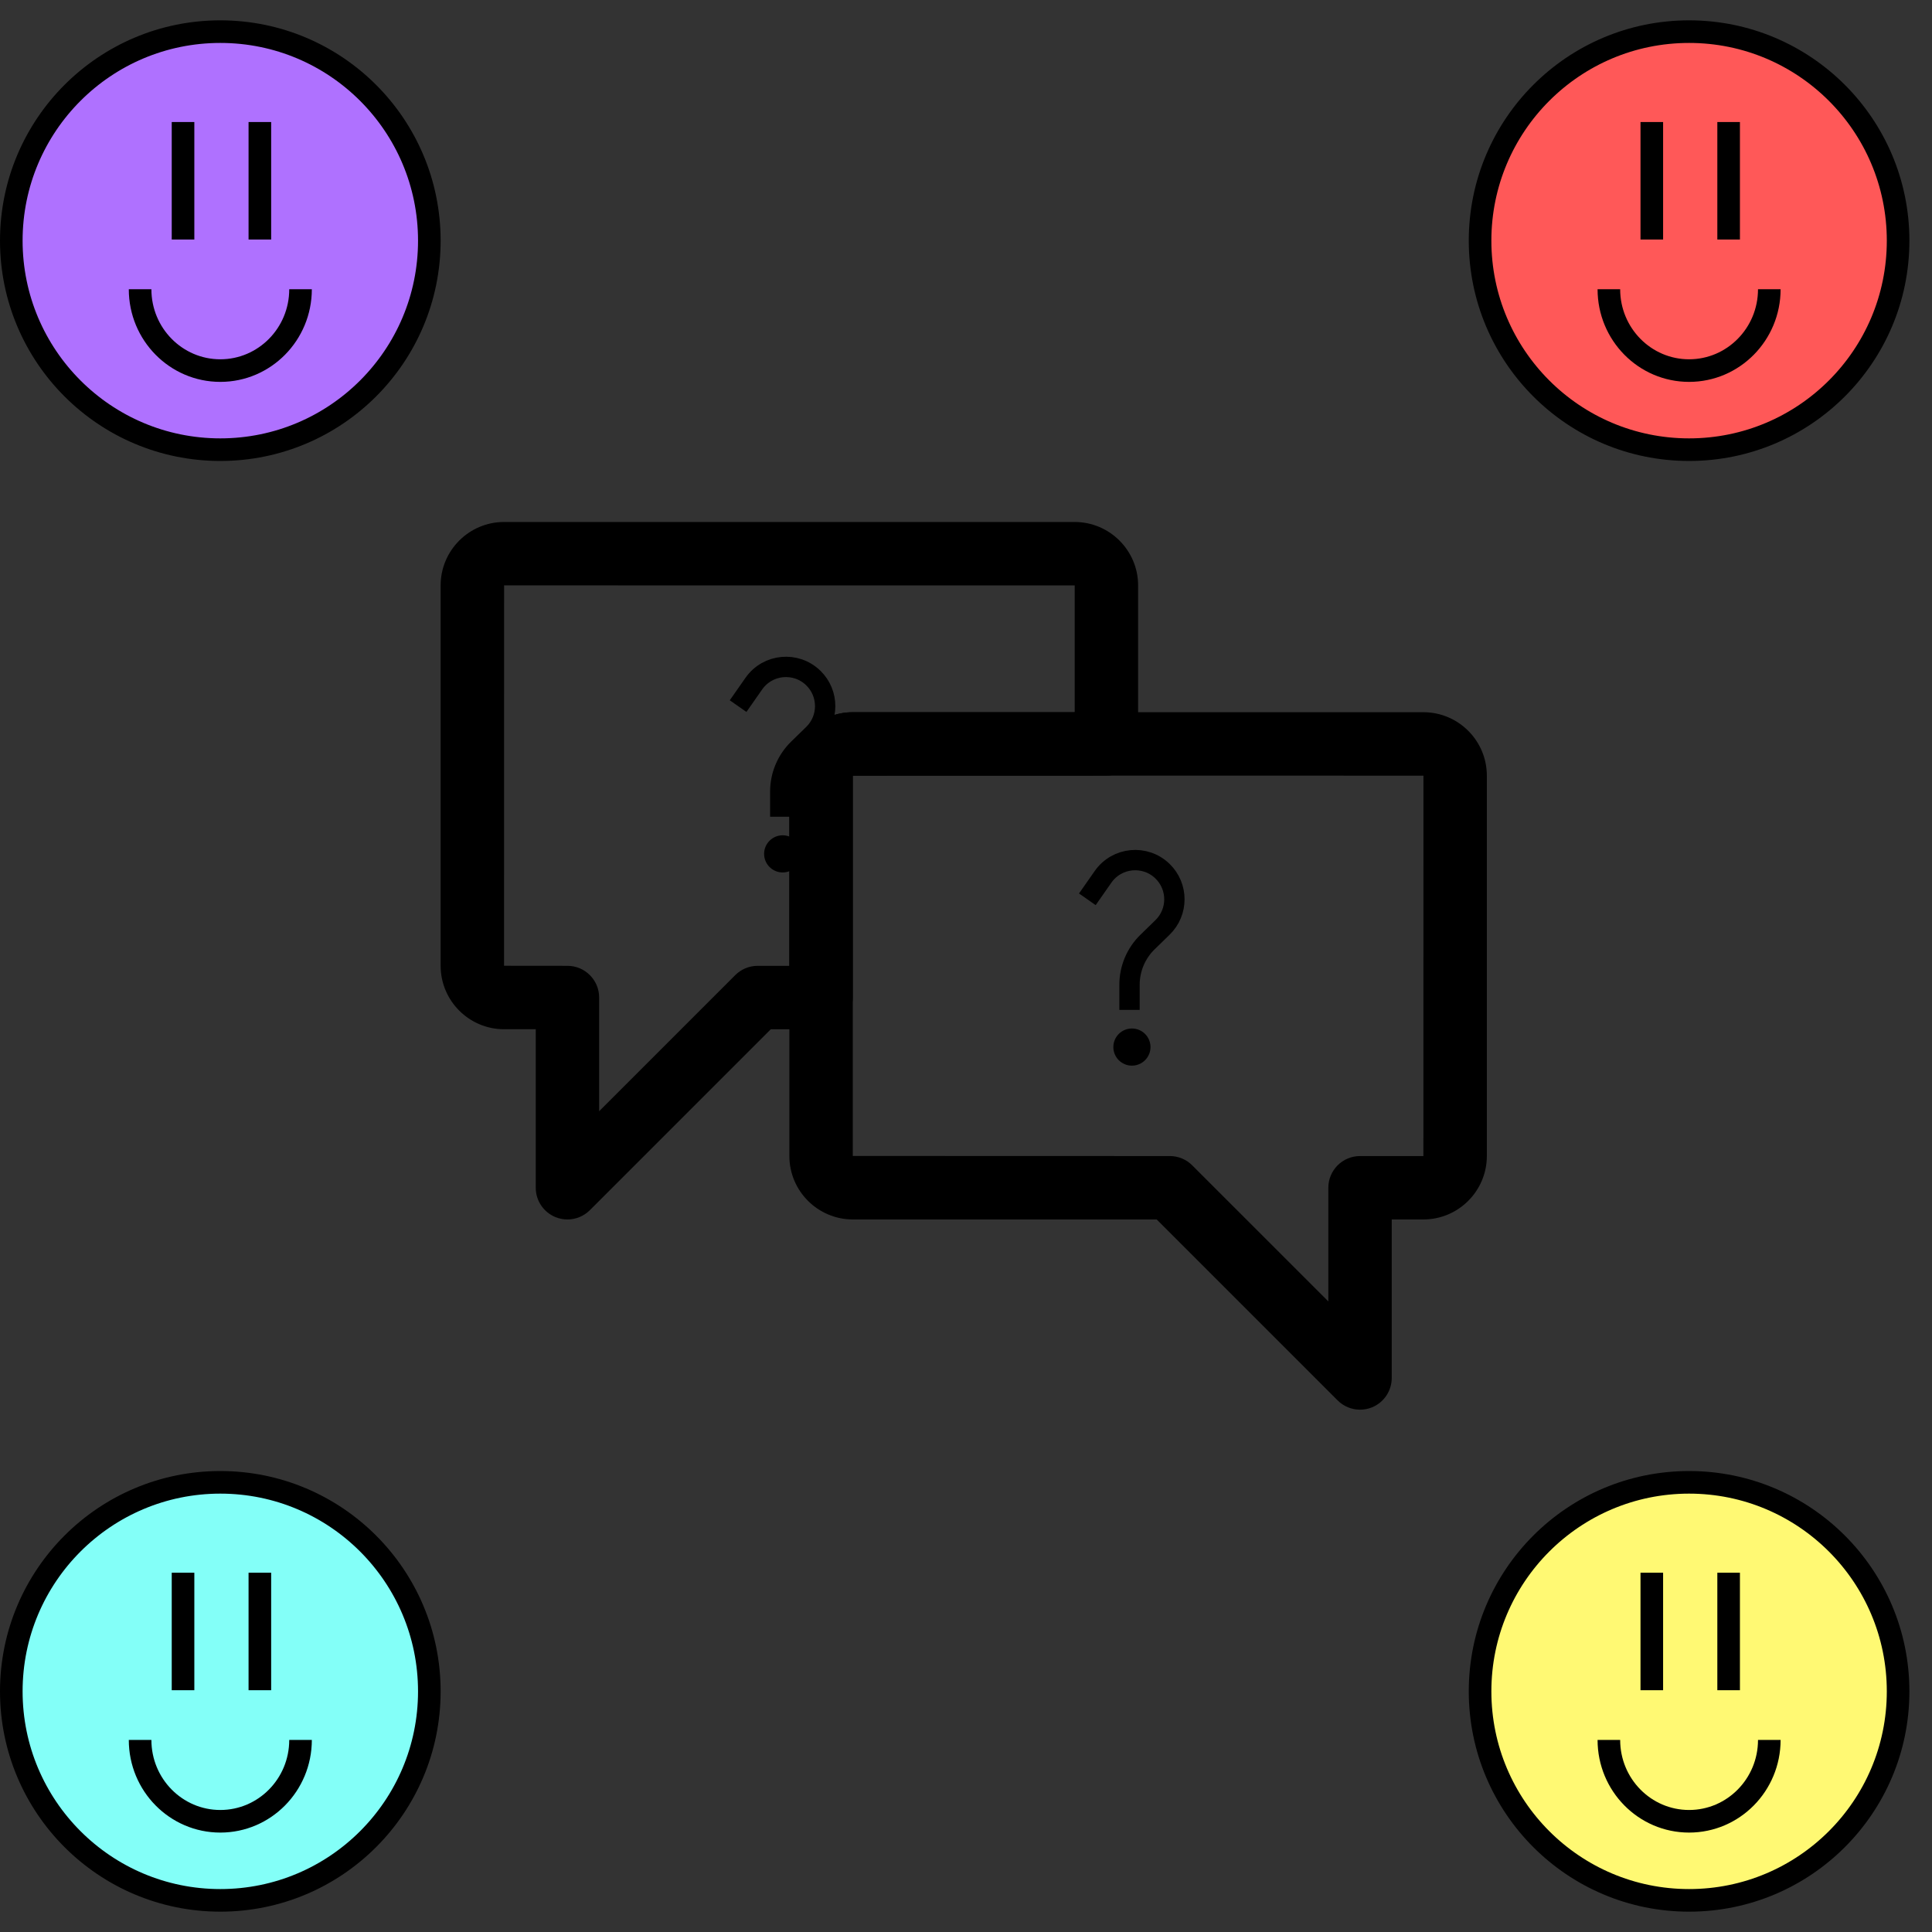 <svg class='chat-logo' width="855" height="855" viewBox="0 0 855 855" fill="none" xmlns="http://www.w3.org/2000/svg">
<rect x="0" y="0" width="855" height="855" fill="#333333" stroke="none"/>
<path d="M629.898 315.182H377.423C361.933 315.182 349.334 327.781 349.334 343.271V511.579C349.334 527.069 361.933 539.668 377.436 539.668H511.889L591.96 619.739C594.64 622.419 598.231 623.85 601.879 623.85C603.69 623.85 605.513 623.5 607.253 622.783C612.486 620.608 615.909 615.488 615.909 609.818V539.666H629.911C645.401 539.666 658 527.067 658 511.564V343.269C658 327.781 645.401 315.182 629.898 315.182ZM629.913 511.605H601.879C594.135 511.605 587.85 517.891 587.85 525.635V575.948L527.617 515.716C524.993 513.078 521.415 511.605 517.698 511.605L377.395 511.562V343.269L377.423 343.242L629.941 343.269L629.913 511.605Z" fill="black"/>
<path d="M481.197 397.985L488.154 388.039C494.288 379.269 506.822 378.089 514.486 385.559V385.559C521.473 392.37 521.473 403.601 514.486 410.412L507.835 416.895C502.736 421.865 499.861 428.684 499.861 435.804V446.935" stroke="black" stroke-width="9"/>
<path d="M509.148 463.376C509.148 467.917 505.467 471.597 500.927 471.597C496.386 471.597 492.706 467.917 492.706 463.376C492.706 458.836 496.386 455.156 500.927 455.156C505.467 455.156 509.148 458.836 509.148 463.376Z" fill="black"/>
<path d="M475.564 231H223.089C207.599 231 195 243.599 195 259.089V427.397C195 442.887 207.599 455.486 223.089 455.486H237.091V525.638C237.091 531.306 240.514 536.427 245.762 538.602C247.489 539.318 249.312 539.669 251.122 539.669C254.771 539.669 258.362 538.239 261.042 535.559L341.113 455.488H363.365C371.109 455.488 377.395 449.202 377.395 441.458V343.269L489.638 343.241C497.382 343.241 503.668 336.956 503.668 329.212V259.087C503.668 243.599 491.068 231 475.564 231ZM475.607 315.182H377.423C361.933 315.182 349.334 327.781 349.334 343.271V427.425H335.304C331.587 427.425 328.009 428.898 325.385 431.535L265.152 491.766V441.453C265.152 433.709 258.866 427.423 251.122 427.423L223.061 427.395L223.089 259.06L475.607 259.087V315.182Z" fill="black"/>
<path d="M326.644 312.488L333.601 302.542C339.735 293.772 352.269 292.591 359.933 300.062V300.062C366.92 306.873 366.92 318.104 359.933 324.914L353.282 331.398C348.183 336.368 345.308 343.187 345.308 350.307V361.438" stroke="black" stroke-width="9"/>
<path d="M354.595 377.879C354.595 382.419 350.914 386.1 346.374 386.1C341.834 386.1 338.153 382.419 338.153 377.879C338.153 373.339 341.834 369.658 346.374 369.658C350.914 369.658 354.595 373.339 354.595 377.879Z" fill="black"/>
<line x1="731" y1="54" x2="731" y2="106" stroke="black" stroke-width="10"/>
<line x1="765" y1="54" x2="765" y2="106" stroke="black" stroke-width="10"/>
<circle cx="747.5" cy="106.5" r="92.5" fill="#FF5858" stroke="black" stroke-width="10"/>
<path d="M783 128C783 147.882 767.106 164 747.5 164C727.894 164 712 147.882 712 128" stroke="black" stroke-width="10"/>
<line x1="731" y1="54" x2="731" y2="106" stroke="black" stroke-width="10"/>
<line x1="765" y1="54" x2="765" y2="106" stroke="black" stroke-width="10"/>
<circle cx="97.5" cy="748.5" r="92.5" fill="#83FFF8" stroke="black" stroke-width="10"/>
<path d="M133 770C133 789.882 117.106 806 97.5 806C77.894 806 62 789.882 62 770" stroke="black" stroke-width="10"/>
<line x1="81" y1="696" x2="81" y2="748" stroke="black" stroke-width="10"/>
<line x1="115" y1="696" x2="115" y2="748" stroke="black" stroke-width="10"/>
<circle cx="97.5" cy="106.5" r="92.5" fill="#AF71FF" stroke="black" stroke-width="10"/>
<path d="M133 128C133 147.882 117.106 164 97.5 164C77.894 164 62 147.882 62 128" stroke="black" stroke-width="10"/>
<line x1="81" y1="54" x2="81" y2="106" stroke="black" stroke-width="10"/>
<line x1="115" y1="54" x2="115" y2="106" stroke="black" stroke-width="10"/>
<circle cx="747.5" cy="748.5" r="92.5" fill="#FFF973" stroke="black" stroke-width="10"/>
<path d="M783 770C783 789.882 767.106 806 747.5 806C727.894 806 712 789.882 712 770" stroke="black" stroke-width="10"/>
<line x1="731" y1="696" x2="731" y2="748" stroke="black" stroke-width="10"/>
<line x1="765" y1="696" x2="765" y2="748" stroke="black" stroke-width="10"/>
</svg>
